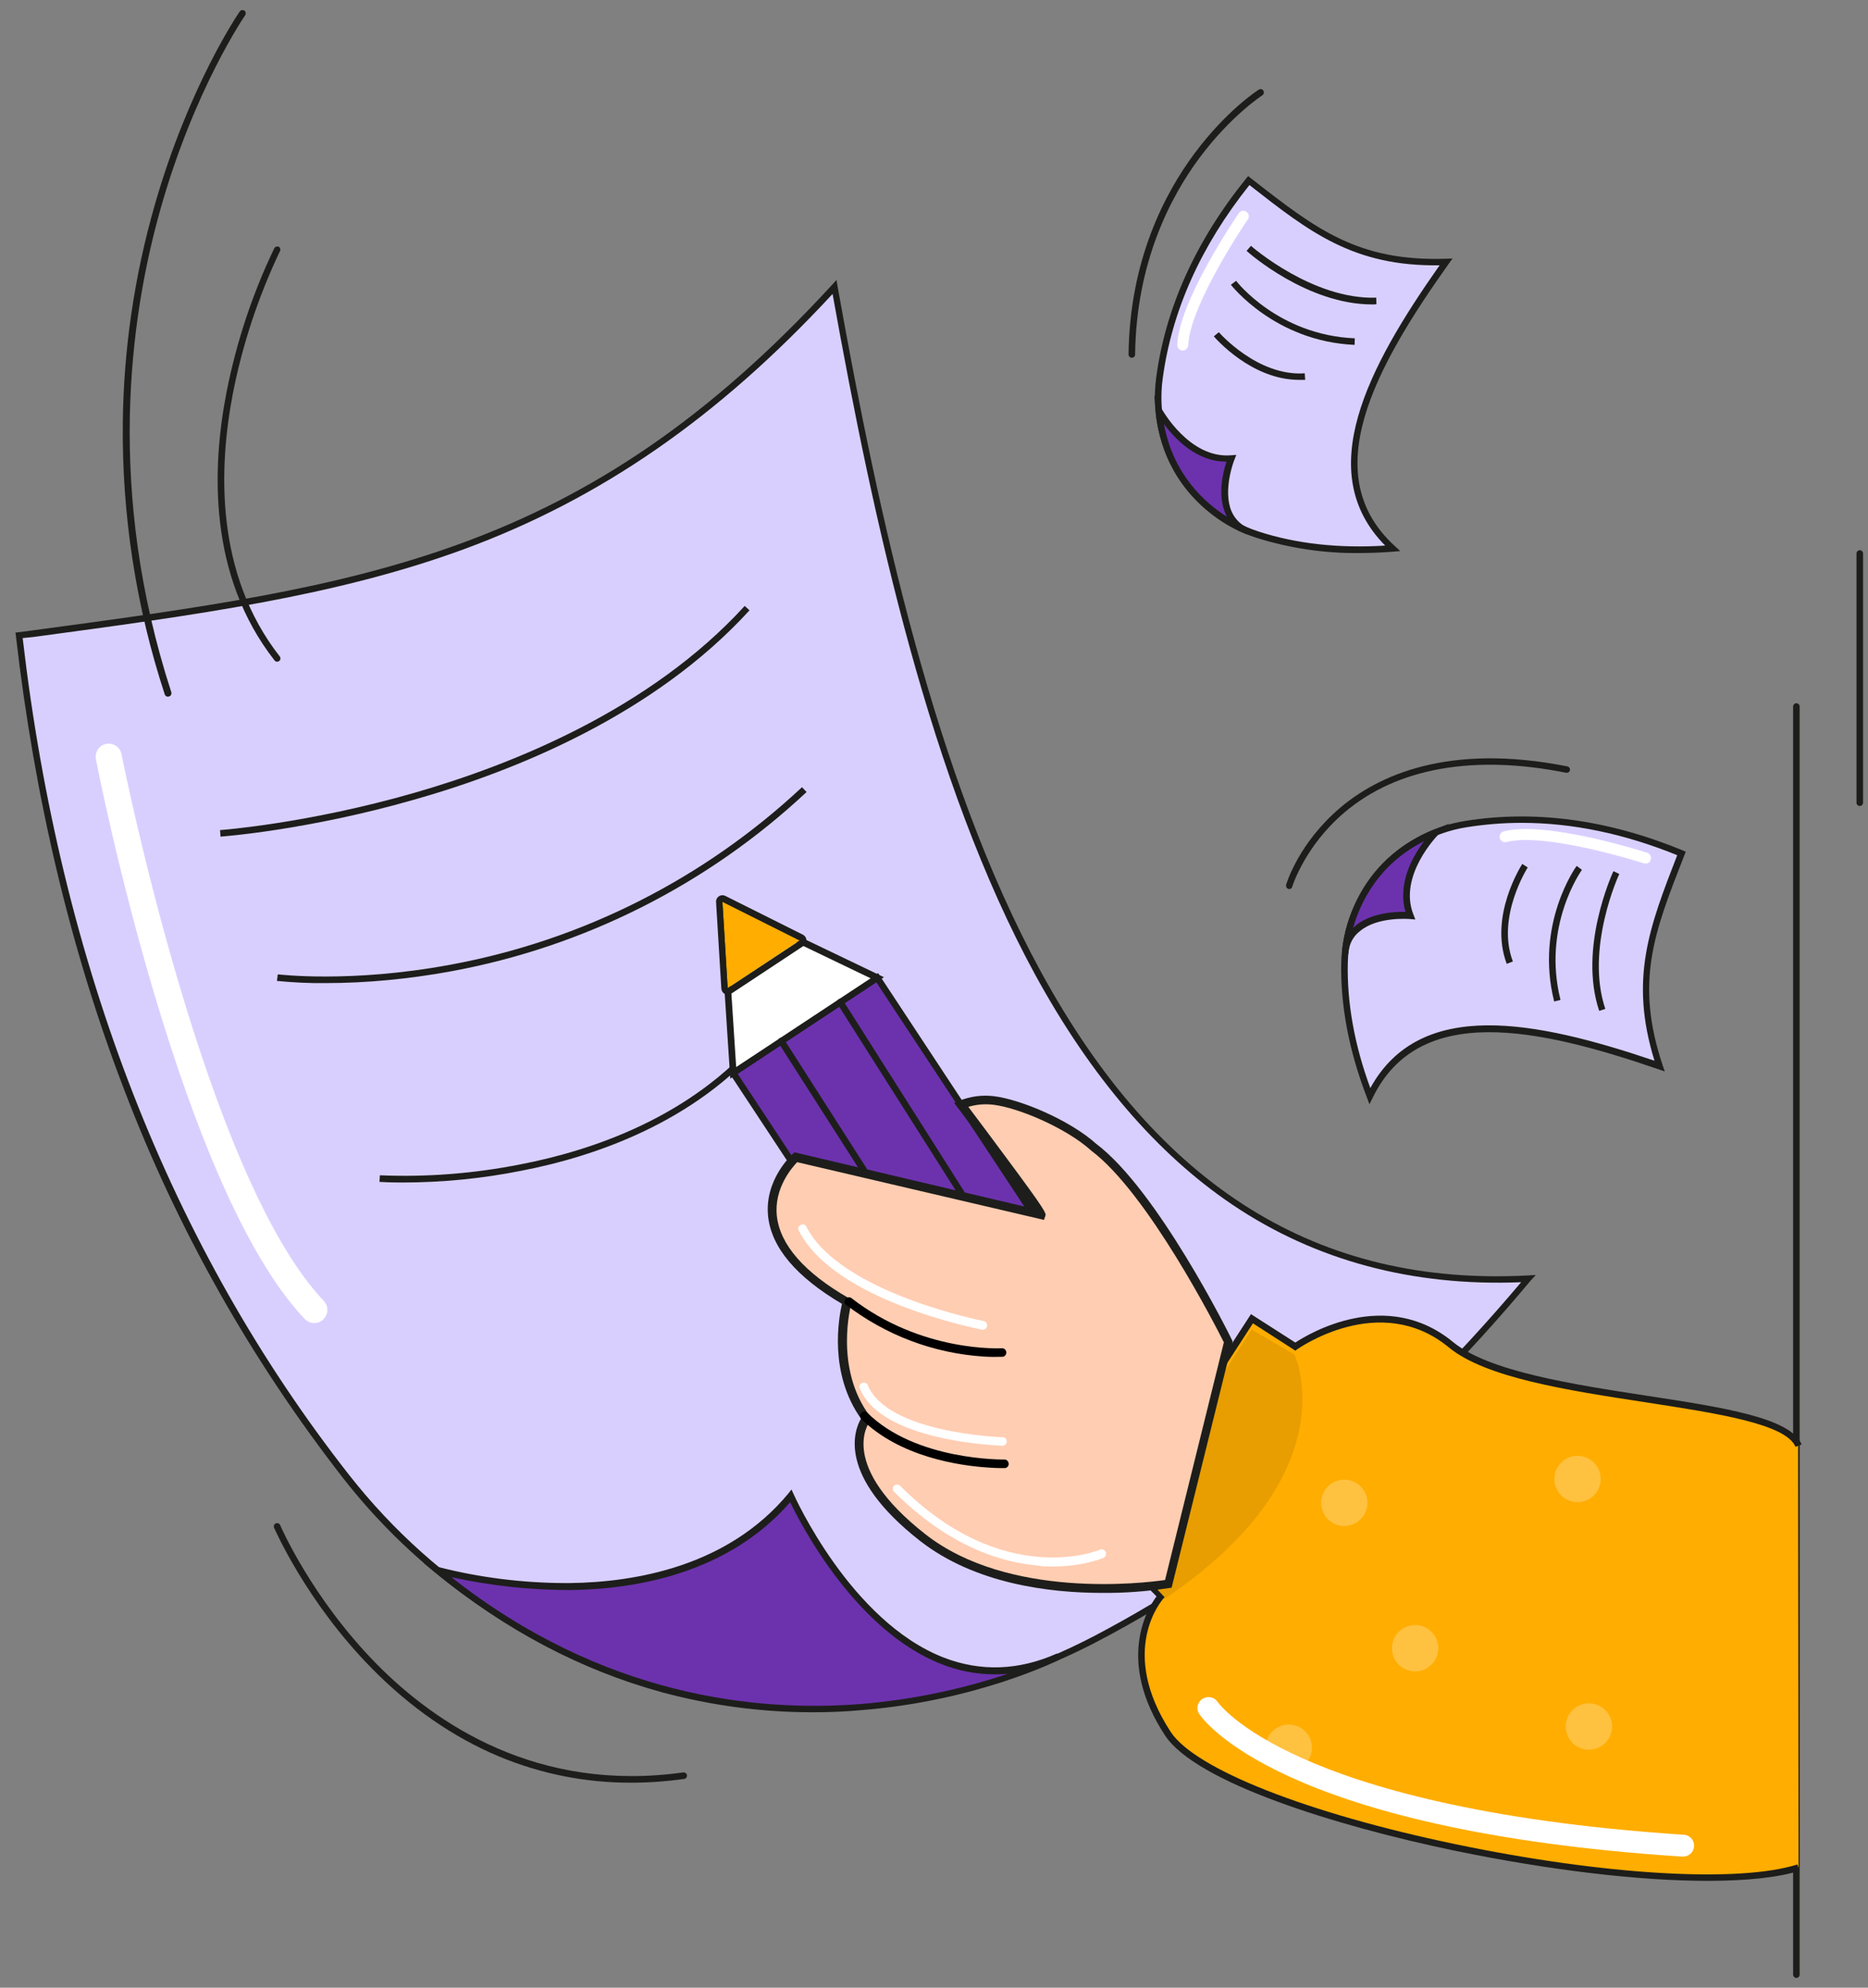 <svg width="94" height="100" viewBox="0 0 94 100" fill="none" xmlns="http://www.w3.org/2000/svg">
<rect x="0" y="0" width="94" height="100" fill="#808080" stroke="none"/>
<path d="M90.395 99.51C90.308 99.51 90.231 99.433 90.231 99.345V35.545C90.231 35.457 90.308 35.38 90.395 35.38C90.484 35.38 90.561 35.457 90.561 35.545V99.345C90.561 99.433 90.484 99.51 90.395 99.51Z" fill="#1D1E1B"/>
<path d="M93.586 40.55C93.498 40.55 93.421 40.473 93.421 40.385V27.845C93.421 27.757 93.498 27.68 93.586 27.68C93.674 27.68 93.751 27.757 93.751 27.845V40.385C93.751 40.473 93.674 40.55 93.586 40.55Z" fill="#1D1E1B"/>
<path d="M76.91 64.31C70.442 72.043 63.237 78.192 55.141 82.438C42.282 89.181 26.387 85.716 17.433 74.287C8.127 62.44 2.825 48.206 0.966 31.959C17.862 29.682 29.236 28.329 41.996 14.425C46.33 38.713 53.326 65.575 76.91 64.31Z" fill="#D9CFFF"/>
<path d="M41.192 86.035C31.864 86.035 23.053 81.745 17.3 74.408C12.669 68.468 8.94 61.879 6.256 54.839C3.572 47.876 1.746 40.187 0.8 31.992L0.778 31.827L1.625 31.717C18.301 29.473 29.323 27.988 41.874 14.326L42.094 14.084L42.149 14.414C44.217 25.986 47.055 39.131 52.379 48.888C58.297 59.734 66.316 64.728 76.898 64.167L77.283 64.145L77.03 64.42C70.375 72.384 63.027 78.5 55.206 82.592C50.883 84.858 46.076 86.035 41.192 86.035ZM1.141 32.102C3.055 48.569 8.577 62.737 17.564 74.199C26.496 85.595 42.27 89.005 55.063 82.306C62.752 78.28 69.979 72.285 76.546 64.508C71.079 64.728 66.195 63.419 62.026 60.614C58.231 58.062 54.898 54.168 52.093 49.042C46.802 39.34 43.964 26.316 41.896 14.788C36.132 21.014 30.225 25.095 23.361 27.625C16.893 30.001 9.842 30.947 1.68 32.047L1.141 32.102Z" fill="#1D1E1B"/>
<path d="M22.03 79.006C22.03 79.006 33.855 82.405 39.795 75.255C39.795 75.255 44.965 87.025 53.27 83.34C53.27 83.34 37.265 91.557 22.03 79.006Z" fill="#6C32AD"/>
<path d="M40.896 86.145C38.333 86.145 35.77 85.804 33.295 85.133C29.247 84.022 25.419 82.009 21.921 79.127L21.305 78.621L22.075 78.841C24.143 79.369 26.266 79.633 28.4 79.644H28.686C32.019 79.6 36.639 78.786 39.664 75.145L39.829 74.936L39.939 75.178C39.972 75.244 42.788 81.569 47.496 83.395C49.355 84.11 51.269 84.044 53.194 83.186L53.337 83.483C53.293 83.505 49.234 85.562 43.371 86.035C42.546 86.112 41.721 86.145 40.896 86.145ZM22.713 79.347C30.347 85.364 38.113 86.145 43.338 85.727C45.846 85.518 48.321 85.012 50.708 84.209C49.575 84.308 48.442 84.143 47.386 83.725C43.085 82.053 40.335 76.762 39.763 75.574C36.65 79.149 32.041 79.952 28.697 79.996C26.673 79.996 24.671 79.776 22.713 79.347Z" fill="#1D1E1B"/>
<path d="M11.096 42.09L11.074 41.76C11.118 41.76 15.441 41.441 20.842 39.89C25.814 38.46 32.733 35.677 37.474 30.485L37.716 30.705C32.92 35.963 25.935 38.779 20.919 40.209C15.496 41.771 11.14 42.09 11.096 42.09Z" fill="#1D1E1B"/>
<path d="M16.355 49.46C15.552 49.471 14.738 49.427 13.935 49.35L13.979 49.02C14.012 49.02 17.62 49.471 22.658 48.536C29.291 47.315 35.429 44.213 40.357 39.604L40.588 39.846C35.616 44.499 29.401 47.634 22.702 48.866C20.601 49.251 18.478 49.46 16.355 49.46Z" fill="#1D1E1B"/>
<path d="M20.227 59.492C19.523 59.492 19.116 59.459 19.094 59.459L19.116 59.129C21.492 59.228 23.857 59.041 26.189 58.579C29.786 57.886 34.791 56.203 38.223 52.144L38.476 52.353C34.978 56.478 29.896 58.194 26.244 58.898C24.275 59.294 22.251 59.492 20.227 59.492Z" fill="#1D1E1B"/>
<path d="M15.816 66.565C15.64 66.565 15.464 66.488 15.332 66.356C9.106 59.8 4.992 39.076 4.827 38.196C4.761 37.833 4.992 37.492 5.344 37.426C5.707 37.36 6.048 37.591 6.114 37.943C6.158 38.152 10.327 59.173 16.289 65.443C16.542 65.707 16.531 66.125 16.267 66.378C16.146 66.499 15.981 66.565 15.816 66.565Z" fill="white"/>
<path d="M8.446 35.05C8.38 35.05 8.314 35.006 8.292 34.94C6.84 30.518 6.125 25.887 6.18 21.234C6.224 17.549 6.763 13.897 7.775 10.355C9.502 4.305 12.032 0.62 12.065 0.576C12.12 0.499 12.219 0.488 12.296 0.532C12.373 0.587 12.384 0.686 12.34 0.763C12.318 0.796 9.799 4.448 8.094 10.454C6.521 15.987 5.333 24.71 8.622 34.83C8.644 34.918 8.6 35.006 8.512 35.039C8.479 35.039 8.457 35.05 8.446 35.05Z" fill="#1D1E1B"/>
<path d="M13.946 33.29C13.891 33.29 13.847 33.268 13.814 33.224C10.481 28.967 10.657 23.555 11.394 19.76C11.889 17.241 12.692 14.799 13.803 12.489C13.847 12.412 13.946 12.379 14.023 12.412C14.1 12.456 14.133 12.555 14.089 12.632C13 14.92 12.197 17.34 11.713 19.826C10.998 23.555 10.822 28.868 14.078 33.026C14.133 33.103 14.122 33.202 14.045 33.257C14.023 33.279 13.979 33.29 13.946 33.29Z" fill="#1D1E1B"/>
<path d="M31.776 89.687C29.488 89.698 27.222 89.247 25.11 88.367C22.8 87.399 20.644 85.903 18.697 83.923C15.386 80.557 13.813 76.894 13.791 76.861C13.758 76.773 13.791 76.685 13.879 76.641C13.967 76.608 14.055 76.641 14.099 76.729C14.11 76.762 15.672 80.381 18.939 83.703C21.953 86.761 27.068 90.193 34.383 89.17C34.471 89.159 34.559 89.225 34.57 89.313C34.581 89.401 34.515 89.489 34.427 89.5C33.547 89.621 32.656 89.687 31.776 89.687Z" fill="#1D1E1B"/>
<path d="M70.09 27.592C67.669 27.779 65.392 27.581 63.303 26.91C59.969 25.832 57.891 22.532 58.342 19.056C58.815 15.459 60.365 12.148 62.84 9.09C66.085 11.609 68.231 13.336 72.773 13.182C69.331 18.022 65.898 23.753 70.09 27.592Z" fill="#D9CFFF"/>
<path d="M68.395 27.823C66.646 27.845 64.908 27.581 63.247 27.064C59.837 25.964 57.714 22.587 58.176 19.034C58.638 15.514 60.167 12.126 62.708 8.98L62.807 8.859L63.06 9.057C66.239 11.532 68.34 13.16 72.762 13.017L73.092 13.006L72.894 13.281C69.165 18.528 66.25 23.874 70.188 27.471L70.463 27.724L70.089 27.757C69.528 27.801 68.956 27.823 68.395 27.823ZM62.873 9.31C60.431 12.368 58.957 15.657 58.506 19.067C58.055 22.455 60.09 25.689 63.346 26.745C65.249 27.361 67.383 27.592 69.704 27.449C66.052 23.753 68.813 18.506 72.443 13.347C68.12 13.413 65.909 11.686 62.873 9.31Z" fill="#1D1E1B"/>
<path d="M58.309 20.64C58.309 20.64 59.717 23.247 61.95 23.06C61.95 23.06 60.795 25.931 62.83 26.734C62.83 26.745 58.727 25.37 58.309 20.64Z" fill="#6C32AD"/>
<path d="M62.785 26.899C62.741 26.888 58.572 25.447 58.154 20.662L58.088 19.881L58.462 20.574C58.473 20.596 59.848 23.082 61.949 22.906L62.213 22.884L62.114 23.137C62.103 23.148 61.52 24.655 61.971 25.722C62.147 26.129 62.477 26.448 62.895 26.602L62.785 26.899ZM58.572 21.333C59.034 23.874 60.629 25.293 61.74 25.997C61.707 25.942 61.685 25.887 61.663 25.832C61.256 24.897 61.553 23.72 61.718 23.225C60.222 23.236 59.122 22.081 58.572 21.333Z" fill="#1D1E1B"/>
<path d="M69.044 15.316C65.799 15.316 62.852 12.742 62.73 12.621L62.95 12.368C62.983 12.401 66.064 15.085 69.254 14.975L69.264 15.305C69.188 15.316 69.121 15.316 69.044 15.316Z" fill="#1D1E1B"/>
<path d="M68.165 17.351C64.15 17.175 61.961 14.348 61.938 14.326L62.203 14.128C62.224 14.161 64.314 16.856 68.175 17.021L68.165 17.351Z" fill="#1D1E1B"/>
<path d="M65.37 19.111C62.972 19.111 61.157 17.01 61.08 16.922L61.333 16.713C61.355 16.735 63.28 18.946 65.656 18.781L65.678 19.111C65.568 19.111 65.469 19.111 65.37 19.111Z" fill="#1D1E1B"/>
<path d="M59.518 17.637C59.353 17.637 59.243 17.505 59.243 17.351C59.32 15.14 62.213 10.916 62.334 10.729C62.422 10.597 62.587 10.564 62.719 10.652C62.851 10.74 62.884 10.905 62.796 11.037C62.796 11.037 62.796 11.048 62.785 11.048C62.752 11.092 59.87 15.327 59.793 17.373C59.782 17.516 59.661 17.637 59.518 17.637Z" fill="white"/>
<path d="M56.955 18C56.867 18 56.79 17.923 56.79 17.835C56.845 13.072 58.627 9.706 60.112 7.715C61.718 5.559 63.291 4.536 63.357 4.503C63.434 4.459 63.533 4.481 63.577 4.569C63.621 4.646 63.599 4.734 63.533 4.789C63.511 4.8 61.938 5.823 60.365 7.935C58.913 9.882 57.175 13.182 57.12 17.846C57.12 17.923 57.043 18 56.955 18Z" fill="#1D1E1B"/>
<path d="M68.934 55.147C68.065 52.881 67.614 50.648 67.658 48.448C67.746 44.95 70.32 42.013 73.785 41.463C77.371 40.891 80.99 41.441 84.62 42.948C83.124 46.776 82.079 49.328 83.52 53.64C77.899 51.704 71.42 50.032 68.934 55.147Z" fill="#D9CFFF"/>
<path d="M68.912 55.554L68.78 55.202C67.878 52.859 67.449 50.582 67.493 48.437C67.581 44.862 70.221 41.848 73.752 41.298C77.261 40.737 80.935 41.243 84.675 42.783L84.829 42.849L84.708 43.157C83.245 46.908 82.266 49.383 83.663 53.585L83.773 53.904L83.454 53.794C77.36 51.704 71.409 50.439 69.077 55.224L68.912 55.554ZM76.568 41.397C75.644 41.397 74.72 41.474 73.807 41.617C70.43 42.156 67.911 45.027 67.823 48.448C67.779 50.439 68.153 52.562 68.956 54.74C71.464 50.186 77.272 51.341 83.256 53.365C81.98 49.24 83.003 46.622 84.4 43.025C81.749 41.947 79.12 41.397 76.568 41.397Z" fill="#1D1E1B"/>
<path d="M72.256 41.87C72.256 41.87 70.155 43.96 70.969 46.05C70.969 46.05 67.889 45.764 67.691 47.942C67.691 47.942 67.834 43.619 72.256 41.87Z" fill="#6C32AD"/>
<path d="M67.856 47.964L67.526 47.942C67.526 47.898 67.724 43.487 72.19 41.727L72.927 41.441L72.366 42.002C72.344 42.024 70.353 44.048 71.123 46.006L71.222 46.259L70.958 46.237C70.936 46.237 69.33 46.094 68.439 46.842C68.087 47.106 67.878 47.513 67.856 47.964ZM71.662 42.321C69.363 43.476 68.45 45.412 68.087 46.688C68.131 46.644 68.175 46.6 68.219 46.567C69 45.918 70.21 45.863 70.727 45.874C70.309 44.444 71.101 43.058 71.662 42.321Z" fill="#1D1E1B"/>
<path d="M80.473 50.857C79.417 47.7 81.122 43.982 81.188 43.828L81.485 43.971C81.463 44.004 79.758 47.722 80.781 50.758L80.473 50.857Z" fill="#1D1E1B"/>
<path d="M78.207 50.384C77.228 46.479 79.318 43.586 79.34 43.564L79.604 43.762C79.582 43.795 77.591 46.567 78.526 50.307L78.207 50.384Z" fill="#1D1E1B"/>
<path d="M75.821 48.492C74.919 46.105 76.536 43.575 76.602 43.465L76.877 43.641C76.866 43.663 75.282 46.138 76.129 48.371L75.821 48.492Z" fill="#1D1E1B"/>
<path d="M82.805 43.443C82.772 43.443 82.75 43.443 82.717 43.432C82.662 43.421 77.789 41.848 75.798 42.365C75.655 42.398 75.501 42.31 75.468 42.156C75.435 42.013 75.523 41.87 75.666 41.826C77.811 41.276 82.684 42.838 82.893 42.904C83.036 42.948 83.113 43.102 83.069 43.245C83.036 43.377 82.926 43.454 82.805 43.443Z" fill="white"/>
<path d="M64.875 44.73C64.864 44.73 64.842 44.73 64.831 44.719C64.743 44.697 64.699 44.598 64.721 44.51C64.743 44.422 65.359 42.409 67.427 40.649C69.33 39.032 72.85 37.36 78.878 38.559C78.966 38.581 79.021 38.669 78.999 38.757C78.977 38.845 78.9 38.889 78.812 38.878C74.148 37.943 70.287 38.636 67.647 40.88C65.656 42.574 65.04 44.576 65.029 44.598C65.018 44.675 64.952 44.73 64.875 44.73Z" fill="#1D1E1B"/>
<path d="M54.173 68.017L50.257 70.602C49.333 71.207 48.09 70.954 47.485 70.03L36.892 53.981L44.141 49.196L54.734 65.245C55.35 66.169 55.086 67.401 54.173 68.017Z" fill="#6C32AD"/>
<path d="M49.156 71.086C48.43 71.086 47.748 70.723 47.341 70.118L36.66 53.926L44.184 48.954L54.865 65.146C55.525 66.147 55.25 67.489 54.26 68.149L50.344 70.734C49.992 70.965 49.574 71.097 49.156 71.086ZM37.122 54.025L47.627 69.942C48.188 70.789 49.321 71.02 50.168 70.459L54.084 67.874C54.931 67.313 55.162 66.18 54.601 65.333L44.096 49.416L37.122 54.025Z" fill="#1D1E1B"/>
<path d="M36.342 45.445L44.141 49.196L36.892 53.981L36.342 45.445Z" fill="white"/>
<path d="M36.748 54.267L36.154 45.17L44.481 49.163L36.748 54.267ZM36.528 45.72L37.045 53.684L43.81 49.218L36.528 45.72Z" fill="#1D1D1B"/>
<path d="M40.236 47.315L36.617 49.713L36.352 45.368L40.236 47.315Z" fill="#FFAD00"/>
<path d="M36.353 45.368L40.247 47.315L36.617 49.713L36.353 45.368ZM36.353 45.038C36.287 45.038 36.221 45.06 36.177 45.093C36.078 45.159 36.023 45.269 36.034 45.39L36.298 49.735C36.309 49.856 36.375 49.955 36.474 50.01C36.518 50.032 36.573 50.043 36.617 50.043C36.683 50.043 36.749 50.021 36.804 49.988L40.434 47.59C40.588 47.491 40.632 47.282 40.522 47.128C40.489 47.084 40.445 47.04 40.39 47.018L36.496 45.071C36.452 45.049 36.408 45.038 36.353 45.038Z" fill="#1D1E1B"/>
<path d="M53.656 68.512C53.601 68.512 53.546 68.479 53.513 68.435L42.139 50.505C42.095 50.428 42.117 50.329 42.194 50.274C42.271 50.23 42.37 50.252 42.414 50.318L53.788 68.248C53.832 68.325 53.81 68.424 53.733 68.479C53.722 68.501 53.689 68.512 53.656 68.512Z" fill="#1D1E1B"/>
<path d="M50.752 70.426C50.697 70.426 50.642 70.393 50.609 70.349L39.169 52.463C39.125 52.386 39.147 52.287 39.224 52.232C39.301 52.188 39.4 52.21 39.455 52.287L50.895 70.173C50.939 70.25 50.917 70.349 50.84 70.404C50.818 70.426 50.785 70.426 50.752 70.426Z" fill="#1D1E1B"/>
<path d="M90.505 93.955C83.993 96.001 61.553 91.447 58.77 87.212C55.987 82.977 58.418 80.293 58.418 80.293L55.712 77.565L62.983 66.345L65.161 67.742C65.161 67.742 69.374 64.662 72.993 67.643C76.612 70.624 89.449 70.206 90.483 72.725" fill="#FFAD00"/>
<path d="M85.929 94.626C82.508 94.626 77.998 94.098 73.202 93.108C67.174 91.854 60.178 89.665 58.627 87.311C56.141 83.527 57.758 80.898 58.198 80.315L55.503 77.598L62.95 66.114L65.183 67.544C65.832 67.115 69.748 64.739 73.125 67.522C74.918 68.996 79.131 69.645 82.849 70.217C86.754 70.811 90.12 71.339 90.659 72.67L90.351 72.791C89.878 71.636 86.435 71.108 82.794 70.547C78.845 69.942 74.764 69.315 72.905 67.786C69.429 64.926 65.315 67.863 65.271 67.885L65.183 67.951L63.049 66.576L55.943 77.554L58.66 80.304L58.55 80.414C58.451 80.524 56.251 83.065 58.913 87.135C60.145 89.005 65.777 91.227 73.279 92.789C80.737 94.34 87.48 94.736 90.45 93.801L90.549 94.12C89.46 94.461 87.865 94.626 85.929 94.626Z" fill="#1D1D1B"/>
<path d="M65.139 68.149C65.139 68.149 67.944 74.122 58.649 80.403L56.053 77.653L62.983 66.895L65.139 68.149Z" fill="#E89D00"/>
<path d="M79.384 75.574C80.028 75.574 80.55 75.052 80.55 74.408C80.55 73.764 80.028 73.242 79.384 73.242C78.74 73.242 78.218 73.764 78.218 74.408C78.218 75.052 78.74 75.574 79.384 75.574Z" fill="#FFC140"/>
<path d="M67.647 76.773C68.29 76.773 68.812 76.251 68.812 75.607C68.812 74.963 68.29 74.441 67.647 74.441C67.002 74.441 66.481 74.963 66.481 75.607C66.481 76.251 67.002 76.773 67.647 76.773Z" fill="#FFC140"/>
<path d="M64.853 89.093C65.496 89.093 66.019 88.571 66.019 87.927C66.019 87.283 65.496 86.761 64.853 86.761C64.209 86.761 63.687 87.283 63.687 87.927C63.687 88.571 64.209 89.093 64.853 89.093Z" fill="#FFC140"/>
<path d="M79.956 88.026C80.6 88.026 81.122 87.504 81.122 86.86C81.122 86.216 80.6 85.694 79.956 85.694C79.312 85.694 78.79 86.216 78.79 86.86C78.79 87.504 79.312 88.026 79.956 88.026Z" fill="#FFC140"/>
<path d="M71.211 84.088C71.855 84.088 72.377 83.566 72.377 82.922C72.377 82.278 71.855 81.756 71.211 81.756C70.567 81.756 70.045 82.278 70.045 82.922C70.045 83.566 70.567 84.088 71.211 84.088Z" fill="#FFC140"/>
<path d="M55.03 57.71C53.699 56.511 51.213 55.499 49.97 55.356C49.42 55.301 48.87 55.367 48.353 55.576C48.353 55.576 52.434 60.977 52.39 61.12L40.048 58.227C40.048 58.227 36.088 61.747 42.622 65.509C42.622 65.509 41.676 68.831 43.59 71.383C43.59 71.383 41.764 73.715 46.428 77.367C51.092 81.019 58.792 79.688 58.792 79.688L61.806 67.5C61.806 67.5 58.11 60.02 55.03 57.71Z" fill="#FFCDB2"/>
<path d="M55.47 80.139C52.797 80.139 49.057 79.677 46.296 77.521C42.105 74.243 42.985 71.955 43.326 71.372C41.698 69.084 42.204 66.312 42.369 65.597C40.07 64.244 38.816 62.759 38.651 61.186C38.464 59.349 39.839 58.106 39.894 58.051L39.982 57.974L51.928 60.79C51.246 59.811 49.409 57.336 48.188 55.719L48.012 55.488L48.276 55.378C48.826 55.158 49.409 55.081 49.992 55.147C51.345 55.301 53.842 56.357 55.162 57.545C58.242 59.866 61.85 67.104 61.993 67.412L62.026 67.489L58.957 79.875L58.814 79.897C57.714 80.062 56.592 80.15 55.47 80.139ZM40.114 58.469C39.839 58.755 38.948 59.789 39.091 61.164C39.245 62.616 40.466 64.024 42.732 65.322L42.886 65.41L42.842 65.575C42.831 65.608 41.951 68.82 43.777 71.251L43.876 71.383L43.766 71.515C43.7 71.603 42.16 73.737 46.571 77.191C50.762 80.469 57.56 79.644 58.627 79.49L61.586 67.533C61.201 66.763 57.758 60.02 54.909 57.886L54.898 57.875C53.655 56.753 51.235 55.719 49.959 55.576C49.541 55.532 49.123 55.565 48.727 55.686C49.068 56.137 49.827 57.149 50.575 58.161C52.676 60.988 52.654 61.043 52.599 61.186L52.533 61.373L40.114 58.469Z" fill="#1D1E1B"/>
<path d="M49.498 68.248C49.828 68.27 50.147 68.27 50.477 68.259C50.597 68.226 50.663 68.105 50.63 67.984C50.608 67.896 50.532 67.841 50.444 67.83C50.4 67.83 46.385 68.072 42.821 65.289C42.711 65.234 42.578 65.278 42.523 65.388C42.48 65.465 42.49 65.564 42.556 65.63C44.559 67.17 46.968 68.083 49.498 68.248Z" fill="black"/>
<path d="M49.783 73.836C50.245 73.869 50.542 73.858 50.586 73.858C50.707 73.836 50.784 73.715 50.751 73.594C50.729 73.506 50.663 73.44 50.575 73.429C50.531 73.429 46.065 73.506 43.623 71.053C43.524 70.987 43.381 71.009 43.315 71.119C43.271 71.196 43.271 71.284 43.315 71.361C45.273 73.319 48.331 73.748 49.783 73.836Z" fill="black"/>
<path d="M52.412 78.797C54.249 78.907 55.437 78.412 55.481 78.39C55.602 78.368 55.679 78.247 55.657 78.126C55.635 78.005 55.514 77.928 55.393 77.95C55.36 77.961 55.338 77.972 55.305 77.983C55.25 78.005 50.465 79.952 45.273 74.727C45.174 74.661 45.031 74.683 44.965 74.782C44.91 74.859 44.91 74.958 44.965 75.024C47.792 77.862 50.487 78.621 52.258 78.764L52.412 78.797Z" fill="white"/>
<path d="M50.08 72.714C50.278 72.725 50.41 72.736 50.443 72.736C50.564 72.736 50.652 72.648 50.663 72.527C50.663 72.406 50.575 72.307 50.454 72.307C50.399 72.307 44.602 72.109 43.656 69.656C43.59 69.557 43.458 69.524 43.348 69.59C43.271 69.634 43.238 69.722 43.249 69.81C44.162 72.175 48.738 72.626 50.08 72.714Z" fill="white"/>
<path d="M49.476 66.895C49.597 66.884 49.685 66.774 49.674 66.653C49.663 66.565 49.608 66.499 49.531 66.466C49.454 66.455 42.337 65.058 40.599 61.758C40.566 61.637 40.445 61.571 40.324 61.615C40.203 61.648 40.137 61.769 40.181 61.89C40.192 61.912 40.203 61.945 40.225 61.967C42.062 65.465 49.157 66.84 49.465 66.906C49.454 66.884 49.465 66.895 49.476 66.895Z" fill="white"/>
<path d="M84.675 93.405H84.642C64.359 92.085 60.498 86.464 60.343 86.222C60.178 85.969 60.255 85.628 60.52 85.463C60.773 85.309 61.102 85.375 61.267 85.617C61.289 85.65 62.236 86.992 65.558 88.466C68.648 89.852 74.49 91.634 84.719 92.305C85.028 92.316 85.258 92.569 85.248 92.877C85.237 93.174 84.984 93.416 84.675 93.405Z" fill="white"/>
</svg>
